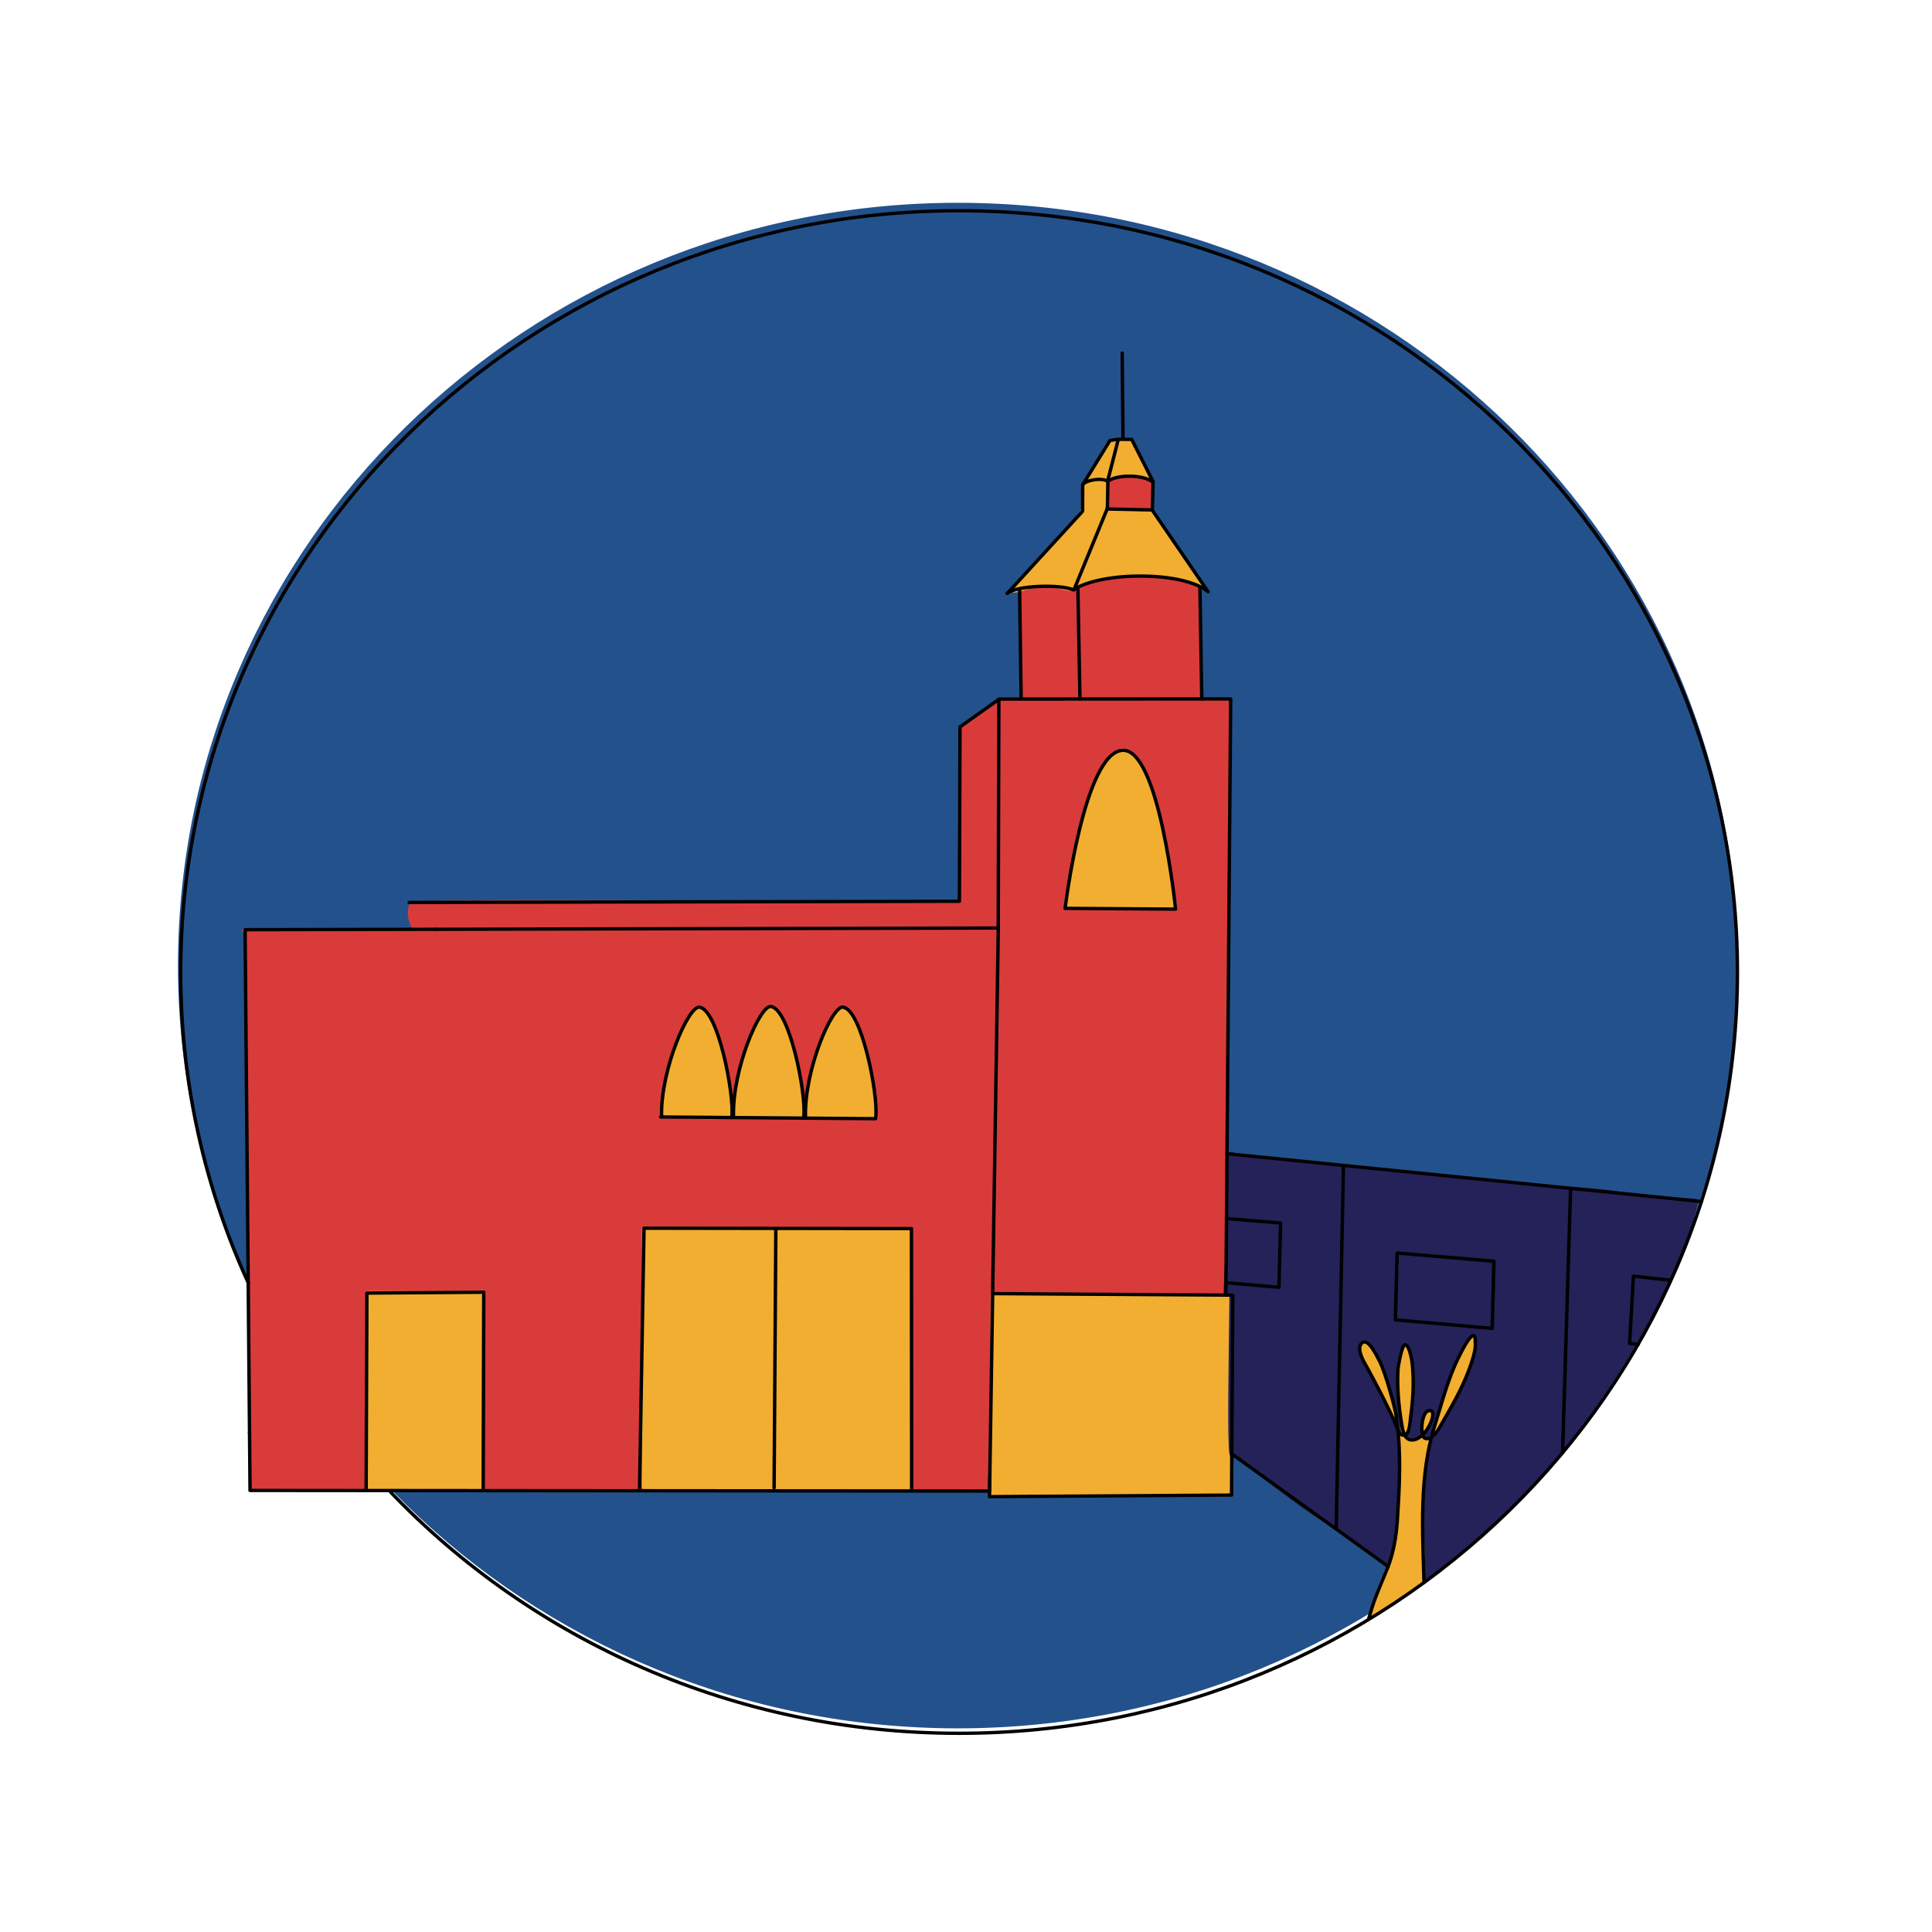 <?xml version="1.0" encoding="UTF-8" standalone="no"?>
<svg
   inkscape:version="1.1 (c68e22c387, 2021-05-23)"
   sodipodi:docname="iglesia.svg"
   id="svg147"
   viewBox="0 0 1000 1000"
   version="1.1"
   width="100%"
   xml:space="preserve"
   style="fill-rule:evenodd;clip-rule:evenodd;stroke-linecap:round;stroke-linejoin:round;"
   height="100%"
   xmlns:inkscape="http://www.inkscape.org/namespaces/inkscape"
   xmlns:sodipodi="http://sodipodi.sourceforge.net/DTD/sodipodi-0.dtd"
   xmlns:xlink="http://www.w3.org/1999/xlink"
   xmlns="http://www.w3.org/2000/svg"
   xmlns:svg="http://www.w3.org/2000/svg"
   xmlns:rdf="http://www.w3.org/1999/02/22-rdf-syntax-ns#"
   xmlns:cc="http://creativecommons.org/ns#"
   xmlns:dc="http://purl.org/dc/elements/1.1/"
   xmlns:vectornator="http://vectornator.io"><sodipodi:namedview
   inkscape:current-layer="svg147"
   inkscape:window-maximized="1"
   inkscape:window-y="-8"
   inkscape:window-x="-8"
   inkscape:cy="552.96"
   inkscape:cx="512"
   inkscape:zoom="0.65917969"
   showgrid="false"
   id="namedview149"
   inkscape:window-height="1017"
   inkscape:window-width="1920"
   inkscape:pageshadow="2"
   inkscape:pageopacity="0"
   guidetolerance="10"
   gridtolerance="10"
   objecttolerance="10"
   borderopacity="1"
   bordercolor="#666666"
   pagecolor="#ffffff"
   inkscape:document-rotation="0"
   inkscape:pagecheckerboard="0" />
<defs
   id="defs5">
</defs>
<g
   vectornator:layerName="Azul 1"
   id="Azul 1">



</g>




<g
   id="g352"
   transform="matrix(0.898,0,0,0.881,30.929,71.065)"><path
     id="path7"
     stroke-linejoin="round"
     opacity="1"
     stroke-linecap="round"
     fill="#23518c"
     d="m 69.135,486.619 c 0,-246.958 200.812,-447.157 448.528,-447.157 247.714,0 448.526,200.199 448.526,447.157 0,246.958 -200.812,447.157 -448.526,447.157 -247.716,0 -448.528,-200.199 -448.528,-447.157 z"
     stroke-width="1.968"
     stroke="#23518c"
     style="clip-rule:evenodd;fill-rule:evenodd;stroke-linecap:round;stroke-linejoin:round" /><path
     id="path9"
     stroke-linejoin="round"
     opacity="0"
     stroke-linecap="round"
     fill="#5e65a3"
     d="m 707.395,124.506 c 0,-5.99 2.442,-10.844 5.455,-10.844 3.011,0 5.453,4.854 5.453,10.844 0,5.988 -2.442,10.844 -5.453,10.844 -3.013,0 -5.455,-4.856 -5.455,-10.844 z"
     stroke-width="1.968"
     stroke="#5e65a3"
     style="clip-rule:evenodd;fill-rule:evenodd;stroke-linecap:round;stroke-linejoin:round" /><path
     id="path11"
     stroke-linejoin="round"
     opacity="0"
     stroke-linecap="round"
     fill="#5e65a3"
     d="m 582.559,378.151 c 0,-0.999 0.543,-1.808 1.212,-1.808 0.669,0 1.212,0.809 1.212,1.808 0,0.997 -0.543,1.806 -1.212,1.806 -0.669,0 -1.212,-0.809 -1.212,-1.806 z"
     stroke-width="1.968"
     stroke="#5e65a3"
     style="clip-rule:evenodd;fill-rule:evenodd;stroke-linecap:round;stroke-linejoin:round" /><g
     transform="matrix(1.974,0,0,1.963,-610.042,-567.143)"
     vectornator:layerName="Color "
     id="Color ">
<path
   id="path14"
   stroke-linejoin="round"
   opacity="1"
   stroke-linecap="round"
   fill="#d93b3b"
   d="m 576.188,625.276 c -14.728,-21.21 8.131,24.509 0,0"
   stroke-width="1"
   stroke="#d93b3b" />
<path
   id="path16"
   stroke-linejoin="round"
   opacity="1"
   stroke-linecap="round"
   fill="#d93b3b"
   d="m 364.867,693.686 215.529,0.051 c 2.21,1.592 0.385,1.146 2.905,1.344 9.142,0.721 36.407,0.153 52.965,-0.031 8.931,-0.099 10.606,0.717 13.523,-0.008 1.844,-0.458 0.323,-19.446 0.985,-36.218 0.271,-6.868 0.353,-15.604 -0.065,-22.122 -0.19,-2.953 0.758,0.67 -1.908,-0.519 -0.294,-23.751 1.322,-82.731 1.562,-127.715 0.043,-7.956 -0.501,-15.666 -0.376,-22.567 0.044,-2.399 0.067,-4.776 0.08,-7.076 0.03,-5.112 0.011,-9.845 0.061,-13.598 0.043,-3.168 0.435,-5.177 0.159,-7.332 -0.123,-0.954 -1.436,-0.517 -3.709,-0.429 -1.796,0.07 -5.218,-0.018 -7.55,0.031 -5.903,0.122 -15.404,-0.063 -23.65,0.193 -5.007,0.156 -9.627,-0.317 -14.103,-0.244 -2.318,0.038 -4.462,0.832 -6.888,0.647 -2.589,-0.197 -10.593,-0.511 -10.593,-0.511 l -0.972,67.583 -220.069,1.247"
   stroke-width="1"
   stroke="#d93b3b" />
<path
   id="path18"
   stroke-linejoin="round"
   opacity="1"
   stroke-linecap="round"
   fill="#d93b3b"
   d="m 600.494,473.824 c 12.268,10.999 10.02,-13.614 0,0"
   stroke-width="1"
   stroke="#d93b3b" />
<path
   id="path20"
   stroke-linejoin="round"
   opacity="1"
   stroke-linecap="round"
   fill="#d93b3b"
   d="m 572.253,465.794 c 0,0 -1.139,34.489 0.081,47.921 0.15,1.652 -0.455,2.922 -0.244,3.905 -7.168,0.546 -16.683,0.08 -28.624,0.176 -41.019,0.333 -102.761,-0.592 -127.636,0.302 -4.528,0.163 -3.676,-0.303 -4.192,0.612 -0.859,1.524 -0.569,4.907 0.961,6.923 0.833,1.099 16.92,-0.125 34.836,-0.042 22.547,0.105 56.893,-0.419 86.437,-0.409 18.685,0.007 34.348,1.269 48.94,0.027 1.211,-3.383 0.16,-6.286 0.184,-10.315 0.028,-4.686 0.288,-10.764 0.019,-16.586 -0.255,-5.542 0.516,-13.132 0.413,-18.983 -0.151,-8.592 -1.058,-15.318 -0.598,-21.749"
   stroke-width="1"
   stroke="#d93b3b" />
<path
   id="path22"
   stroke-linejoin="round"
   opacity="1"
   stroke-linecap="round"
   fill="#d93b3b"
   d="m 589.89,424.543 c -0.599,1.294 -0.19,2.723 -0.276,4.1 -0.24,3.818 0.302,7.814 0.217,11.864 -0.079,3.714 0.14,7.847 -0.104,10.744 -0.207,2.468 -0.024,3.883 0.937,4.918 1.808,1.945 5.041,0.602 8.435,0.544 4.432,-0.076 7.982,0.667 7.979,-0.286 -0.006,-3.073 -0.073,-11.243 -0.794,-16.064 -0.23,-1.538 0.034,-6.744 -0.063,-10.812 -0.052,-2.21 0.333,-3.843 -0.775,-4.922 -0.646,-0.629 -2.212,-0.308 -3.656,-0.493 -2.407,-0.308 -5.085,-0.8 -7.079,-0.481 -2.172,0.346 -2.018,1.208 -2.844,0.286"
   stroke-width="1"
   stroke="#d93b3b" />
<path
   id="path24"
   stroke-linejoin="round"
   opacity="1"
   stroke-linecap="round"
   fill="#d93b3b"
   d="m 606.723,425.023 c -0.429,1.072 0.068,5.832 0.096,10.897 0.047,8.281 -0.383,18.437 0.669,20.775 8.857,-0.565 26.558,1.116 34.343,0.075 0.93,-0.124 0.342,-2.406 0.507,-6.873 0.048,-1.305 -0.046,-3.218 -0.08,-4.899 -0.088,-4.315 -0.281,-8.918 -0.359,-11.239 -0.115,-3.38 -0.367,-10.561 -1.446,-10.998 -5.695,-2.302 -25.32,-4.537 -33.988,1.304"
   stroke-width="1"
   stroke="#d93b3b" />
<path
   id="path26"
   stroke-linejoin="round"
   opacity="1"
   stroke-linecap="round"
   fill="#f2ae30"
   d="m 615.255,400.284 c -1.358,2.718 -4.398,11.177 -6.792,16.792 -0.851,1.995 -1.994,4.36 -2.497,5.432 -0.305,0.65 -0.344,0.339 -0.025,0.573 0.85,0.623 2.864,-1.16 5.707,-2.04 2.974,-0.919 6.838,-0.957 10.43,-1.151 9.401,-0.508 18.985,2.493 21.329,3.875 -1.964,-2.369 -4.075,-5.998 -6.467,-9.579 -1.159,-1.736 -2.761,-3.347 -3.724,-5.014 -1.127,-1.951 -2.269,-3.667 -3.103,-5.137 -0.481,-0.847 -1.157,-1.366 -1.538,-1.966 -0.314,-0.495 -0.295,-1.131 -0.969,-1.305"
   stroke-width="1"
   stroke="#f2ae30" />
<path
   id="path28"
   stroke-linejoin="round"
   opacity="1"
   stroke-linecap="round"
   fill="#f2ae30"
   d="m 618.62,379.914 c -1.133,1.845 -1.204,3.589 -1.842,5.825 -0.659,2.309 -1.103,3.951 -1.31,5.322 -0.058,0.386 3.309,-0.974 5.7,-1.223 2.967,-0.308 6.57,2.249 6.166,1.207 -0.912,-2.358 -3.314,-8.121 -5.423,-11.047 -0.334,-0.463 -2.464,0.459 -2.967,-0.084"
   stroke-width="1"
   stroke="#f2ae30" />
<path
   id="path30"
   stroke-linejoin="round"
   opacity="1"
   stroke-linecap="round"
   fill="#f2ae30"
   d="m 617.422,379.818 c -1.048,-0.105 -1.816,0.039 -2.885,1.815 -1.824,3.033 -4.842,8.983 -6.42,11.338 -0.501,0.749 1.045,5.744 -0.973,8.473 -7.508,10.153 -17.762,19.376 -20.188,22.981 1.498,1.117 6.318,-2.009 9.225,-1.809 4.116,0.284 7.067,2.099 8.865,1.257 0.991,-0.464 2.79,-6.87 4.956,-12.527 2.239,-5.848 4.829,-10.944 4.828,-10.977 -0.148,-4.386 -0.464,-5.947 0.107,-8.845 0.991,-5.025 2.766,-9.894 2.66,-11.48"
   stroke-width="1"
   stroke="#f2ae30" />
<path
   id="path32"
   stroke-linejoin="round"
   opacity="1"
   stroke-linecap="round"
   fill="#d93b3b"
   d="m 615.802,391.919 c -0.542,2.679 -0.979,6.792 -0.275,8.016 0.081,0.141 1.297,-0.012 2.16,0.049 2.784,0.194 7.945,0.303 10.016,0.41 0.28,0.014 -0.109,-7.047 -0.002,-7.871 0.2,-1.542 -8.052,-2.691 -11.899,-0.818"
   stroke-width="1"
   stroke="#d93b3b" />
<path
   id="path34"
   stroke-linejoin="round"
   opacity="1"
   stroke-linecap="round"
   fill="#e4c296"
   d="m 490.553,576.97 c 14.553,-7.077 -9.898,-12.671 0,0"
   stroke-width="1"
   stroke="#e4c296" />
<path
   id="path36"
   stroke-linejoin="round"
   opacity="1"
   stroke-linecap="round"
   fill="#f2ae30"
   d="m 495.259,549.396 c -1.507,1.827 -3.396,3.567 -5.356,8.891 -3.406,9.249 -6.129,23.543 -4.542,23.566 2.214,0.031 19.508,1.108 19.679,-0.256 0.17,-1.364 1.065,-0.661 0.388,-3.762 -0.767,-3.513 -1.971,-10.739 -2.691,-14.615 -0.891,-4.792 -3.692,-10.286 -6.019,-13.505"
   stroke-width="1"
   stroke="#f2ae30" />
<path
   id="path38"
   stroke-linejoin="round"
   opacity="1"
   stroke-linecap="round"
   fill="#f2ae30"
   d="m 537.334,549.825 c -1.507,1.827 -3.396,3.567 -5.356,8.891 -3.406,9.249 -6.129,23.544 -4.542,23.566 1.396,0.02 9.083,0.063 14.418,0.065 3.131,0.002 6.08,1.06 5.403,-2.041 -0.767,-3.513 -1.725,-12.781 -2.445,-16.656 -0.89,-4.793 -3.692,-10.287 -6.019,-13.506"
   stroke-width="1"
   stroke="#f2ae30" />
<path
   id="path40"
   stroke-linejoin="round"
   opacity="1"
   stroke-linecap="round"
   fill="#f2ae30"
   d="m 619.303,472.302 c -2.146,2.572 -4.587,1.747 -7.378,9.241 -2.954,7.929 -5.996,21.388 -7.602,28.543 -1.031,4.593 -2.076,9.08 -1.192,9.092 2.127,0.03 14.655,0.328 23.326,0.373 4.182,0.021 8.386,0.198 8.347,-0.149 -0.224,-2.013 -0.269,-1.858 -1.233,-6.224 -0.55,-2.488 -0.81,-7.269 -1.508,-11.137 -0.689,-3.819 -1.816,-6.725 -2.325,-9.435 -1.268,-6.746 -4.175,-18.516 -9.541,-19.708"
   stroke-width="1"
   stroke="#f2ae30" />
<path
   id="path42"
   stroke-linejoin="round"
   opacity="1"
   stroke-linecap="round"
   fill="#f2ae30"
   d="m 516.148,549.169 c -1.507,1.827 -3.396,3.567 -5.356,8.891 -3.406,9.249 -6.13,23.543 -4.542,23.566 2.214,0.031 19.508,1.108 19.678,-0.256 0.171,-1.364 1.066,-0.661 0.389,-3.762 -0.767,-3.513 -1.971,-10.739 -2.691,-14.615 -0.891,-4.792 -3.692,-10.286 -6.019,-13.505"
   stroke-width="1"
   stroke="#f2ae30" />
<path
   id="path44"
   stroke-linejoin="round"
   opacity="1"
   stroke-linecap="round"
   fill="#f2ae30"
   d="m 479.506,615.673 h 77.8 v 77.334 h -77.8 z"
   stroke-width="1"
   stroke="#f2ae30" />
<path
   id="path46"
   stroke-linejoin="round"
   opacity="1"
   stroke-linecap="round"
   fill="#f2ae30"
   d="m 399.005,634.732 h 32.876 v 58.399 h -32.876 z"
   stroke-width="1"
   stroke="#f2ae30" />
<path
   id="path48"
   stroke-linejoin="round"
   opacity="1"
   stroke-linecap="round"
   fill="#f2ae30"
   d="m 581.36,635.522 h 70.041 l -0.599,59.635 -69.881,0.236 z"
   stroke-width="1"
   stroke="#f2ae30" />
<path
   id="path50"
   stroke-linejoin="round"
   opacity="1"
   stroke-linecap="round"
   fill="#242259"
   d="m 650.026,593.068 c 0.232,10.005 0.243,25.502 -0.692,41.542 -0.053,0.909 0.684,0.018 1.174,0.629 0.179,0.223 0.579,-1.019 0.559,0.805 -0.192,17.838 -0.681,43.256 0.01,47.001 7.242,4.233 20.487,16.315 30.031,21.507 4.897,2.664 11.071,8.166 15.333,11.439 1.48,1.136 5.241,9.226 10.782,5.02 12.627,-9.586 30.589,-25.399 47.234,-48.405 15.337,-21.197 29.802,-49.342 32.434,-65.332 -1.009,-0.4 -1.583,-0.275 -3.066,-0.36 -1.482,-0.085 -2.046,-0.126 -3.013,-0.216 -3.16,-0.293 -5.871,-0.765 -8.765,-0.842 -4.077,-0.109 -8.295,-1.132 -12.094,-1.547 -14.309,-1.561 -25.057,-0.939 -36.749,-3.163 -2.198,-0.418 -42.104,-3.805 -62.17,-6.57 -7.675,-1.058 -9.857,-0.033 -9.734,-1.651"
   stroke-width="1"
   stroke="#242259" />
<path
   id="path52"
   stroke-linejoin="round"
   opacity="1"
   stroke-linecap="round"
   fill="#f2ae30"
   d="m 721.806,647.805 c -0.541,-0.052 -1.058,0.992 -1.659,1.901 -3.074,4.656 -6.884,19.555 -10.237,27.317 -0.189,0.438 -0.444,1.275 -0.717,1.524 -1.123,1.025 -2.427,-0.141 -2.216,-1.719 0.126,-0.949 1.303,-1.72 1.859,-2.924 0.879,-1.906 0.766,-3.537 0.043,-3.618 -0.222,-0.025 -0.962,1.093 -1.49,3.155 -0.362,1.414 -0.084,3.151 -0.688,4.308 -0.537,1.031 -0.596,0.744 -1.984,1.074 -1.389,0.33 -3.05,-0.693 -3.246,-1.361 -0.529,-1.801 0.384,0.487 1.035,-1.1 0.147,-0.357 0.555,-0.734 0.62,-1.6 0.277,-3.718 0.963,-10.311 0.733,-15.364 -0.241,-5.308 -1.419,-8.988 -1.975,-8.846 -0.159,0.041 -1.916,2.435 -1.958,8.279 -0.055,7.693 1.615,19.327 1.38,19.16 -0.288,-0.205 -0.588,-0.516 -0.904,-0.952 -0.208,-0.287 -0.347,-0.495 -0.555,-1.115 -0.144,-0.428 -0.351,-1.174 -0.513,-1.781 -0.209,-0.78 -0.339,-1.782 -0.339,-1.782 0,0 -2.033,-9.313 -2.285,-10.051 -0.422,-1.239 -5.02,-11.649 -6.1,-12.332 -1.035,-0.655 -1.005,0.6 -1.833,1.185 0.518,2.643 3.565,8.535 6.862,15.123 2.257,4.509 4.37,9.379 4.425,10.31 0.134,2.29 1.849,28.377 -2.719,39.214 -2.313,5.485 -3.995,9.127 -5.493,15.75 5.952,-3.168 7.285,-5.198 11.506,-7.274 0.642,-0.315 2.137,-1.37 2.39,-1.987 0.253,-0.618 -1.459,1.428 1.124,-0.588 0.506,-0.395 -0.056,-1.19 -0.106,-1.934 -0.114,-1.664 0.398,-4.175 0.326,-6.384 -0.224,-6.883 -0.304,-14.972 -0.355,-15.598 -0.077,-0.917 1.039,-14.904 2.212,-19.004 0.252,-0.883 0.732,-0.78 1.067,-1.375 4.431,-7.852 7.695,-14.041 9.881,-19.182 0.752,-1.768 1.319,-3.294 1.543,-4.902 0.185,-1.336 0.812,-3.688 0.428,-4.745"
   stroke-width="1"
   stroke="#f2ae30" />
</g><g
     transform="matrix(1.974,0,0,1.963,-610.042,-567.143)"
     vectornator:layerName="Edificios"
     id="Edificios">
<path
   id="path58"
   stroke-linejoin="round"
   opacity="1"
   stroke-linecap="round"
   fill="none"
   d="m 649.86,593.114 138.423,14.304"
   stroke-width="1"
   stroke="#000000" />
<path
   id="path60"
   stroke-linejoin="round"
   opacity="1"
   stroke-linecap="round"
   fill="none"
   d="m 651.37,683.043 45.529,33.6"
   stroke-width="1"
   stroke="#000000" />
<path
   id="path62"
   stroke-linejoin="round"
   opacity="1"
   stroke-linecap="round"
   fill="none"
   d="m 683.863,596.646 -2.11,108.649"
   stroke-width="1"
   stroke="#000000" />
<path
   id="path64"
   stroke-linejoin="round"
   opacity="1"
   stroke-linecap="round"
   fill="none"
   d="m 750.186,603.758 -2.339,78.847"
   stroke-width="1"
   stroke="#000000" />
<path
   id="path66"
   stroke-linejoin="round"
   opacity="1"
   stroke-linecap="round"
   fill="none"
   d="m 696.839,716.84 c 1.645,-4.238 2.466,-9.313 2.754,-13.858 0.558,-8.813 1.048,-17.794 0.221,-26.629 -0.211,-2.254 -6.952,-15.492 -9.632,-20.331 -0.864,-1.56 -2.518,-4.796 -0.878,-6.284 1.826,-1.657 4.484,4.275 5.031,5.316 1.873,3.564 4.629,14.419 4.895,16.229 0.181,1.228 0.039,5.778 2.016,6.08 2.012,0.308 2.048,-4.037 2.212,-5.222 0.738,-5.321 1.032,-10.617 0.531,-15.965 -0.087,-0.927 -0.848,-5.997 -2.189,-5.871 -0.883,0.082 -1.967,6.44 -2.015,7.326 -0.285,5.291 0.185,10.786 1.016,16.012 0.261,1.637 0.6,4.911 2.796,5.14 4.516,0.472 8.609,-10.043 4.954,-8.683 -2.028,0.755 -2.374,7.69 -0.851,8.203 2.287,0.77 4.187,-3.181 5.056,-4.718 3.331,-5.892 6.594,-11.777 8.611,-18.264 0.611,-1.964 1.179,-3.895 0.984,-5.976 -0.039,-0.42 0.109,-1.711 -0.552,-1.78 -1.125,-0.118 -3.719,5.304 -4.149,6.175 -3.251,6.591 -4.956,13.751 -7.126,20.729 -4.586,14.751 -3.57,31.666 -3.13,46.872"
   stroke-width="1"
   stroke="#000000" />
<path
   id="path68"
   stroke-linejoin="round"
   opacity="1"
   stroke-linecap="round"
   fill="none"
   d="m 691.22,732.347 c 0.309,-1.097 0.634,-2.194 0.974,-3.305 1.296,-4.229 3.055,-8.107 4.645,-12.202"
   stroke-width="1"
   stroke="#000000" />

<path
   id="path72"
   stroke-linejoin="round"
   opacity="1"
   stroke-linecap="round"
   fill="none"
   d="m 788.236,607.348 c 0.037,-0.018 0.074,-0.037 0.111,-0.055"
   stroke-width="1"
   stroke="#000000" />
<path
   id="path74"
   stroke-linejoin="round"
   opacity="1"
   stroke-linecap="round"
   fill="none"
   d="m 788.458,607.237 c -0.037,0.037 -0.074,0.074 -0.111,0.111"
   stroke-width="1"
   stroke="#000000" />
<path
   id="path76"
   stroke-linejoin="round"
   opacity="1"
   stroke-linecap="round"
   fill="none"
   d="m 478.341,693.251 1.295,-77.836 78.09,0.12 0.058,77.999"
   stroke-width="1"
   stroke="#000000" />
<path
   id="path78"
   stroke-linejoin="round"
   opacity="1"
   stroke-linecap="round"
   fill="none"
   d="m 518.127,615.602 -0.504,77.503"
   stroke-width="1"
   stroke="#000000" />
<path
   id="path80"
   stroke-linejoin="round"
   opacity="1"
   stroke-linecap="round"
   fill="none"
   d="m 484.518,582.126 62.74,0.517"
   stroke-width="1"
   stroke="#000000" />
<path
   id="path82"
   stroke-linejoin="round"
   opacity="1"
   stroke-linecap="round"
   fill="none"
   d="m 505.284,582.152 c 0.757,-6.685 -3.995,-32.231 -9.49,-32.888 -3.191,-0.381 -11.287,18.602 -11.044,32.651"
   stroke-width="1"
   stroke="#000000" />
<path
   id="path84"
   stroke-linejoin="round"
   opacity="1"
   stroke-linecap="round"
   fill="none"
   d="m 526.3,581.907 c 0.726,-6.688 -4.143,-32.213 -9.64,-32.844 -3.193,-0.367 -11.202,18.653 -10.896,32.701"
   stroke-width="1"
   stroke="#000000" />
<path
   id="path86"
   stroke-linejoin="round"
   opacity="1"
   stroke-linecap="round"
   fill="none"
   d="m 547.318,582.096 c 0.73,-6.688 -4.124,-32.216 -9.621,-32.85 -3.193,-0.369 -11.213,18.647 -10.914,32.694"
   stroke-width="1"
   stroke="#000000" />
<path
   id="path88"
   stroke-linejoin="round"
   opacity="1"
   stroke-linecap="round"
   fill="none"
   d="m 432.684,693.681 0.16,-59.096 -34.124,0.248 -0.223,58.848"
   stroke-width="1"
   stroke="#000000" />
<path
   id="path90"
   stroke-linejoin="round"
   opacity="1"
   stroke-linecap="round"
   fill="none"
   d="m 699.539,622.847 28.27,2.449 -0.51,20.106 -28.271,-2.552 z"
   stroke-width="1"
   stroke="#000000" />
<path
   id="path92"
   stroke-linejoin="round"
   opacity="1"
   stroke-linecap="round"
   fill="none"
   d="m 769.944,650.186 -2.534,-0.301 1.133,-20.127 10.506,1.211"
   stroke-width="1"
   stroke="#000000" />
<path
   id="path94"
   stroke-linejoin="round"
   opacity="1"
   stroke-linecap="round"
   fill="none"
   d="m 649.813,612.544 15.71,1.326 -0.501,19.224 -15.132,-1.331"
   stroke-width="1"
   stroke="#000000" />
<path
   id="path96"
   stroke-linejoin="round"
   opacity="1"
   stroke-linecap="round"
   fill="none"
   d="m 602.59,519.687 c 0,0 5.534,-46.821 16.821,-47.297 10.704,-0.45 15.445,47.524 15.445,47.524 z"
   stroke-width="1"
   stroke="#000000" />
</g><g
     transform="matrix(1.974,0,0,1.963,-610.042,-567.143)"
     vectornator:layerName="Circulo 1"
     id="Circulo 1">
<path
   id="path99"
   stroke-linejoin="round"
   opacity="1"
   stroke-linecap="round"
   fill="none"
   d="m 364.113,631.836 c -12.707,-28.422 -19.774,-59.93 -19.774,-93.093 0,-125.837 101.757,-227.848 227.282,-227.848 125.524,0 227.281,102.011 227.281,227.848 0,125.837 -101.757,227.847 -227.281,227.847 -65.498,0 -124.524,-27.774 -166,-72.214"
   stroke-width="1"
   stroke="#000000" />
<path
   id="path101"
   stroke-linejoin="round"
   opacity="0"
   stroke-linecap="round"
   fill="#e4c296"
   d="m 604.622,480.959 c 16.425,-16.262 16.425,-16.262 0,0"
   stroke-width="1"
   stroke="#e4c296" />
</g><g
     transform="matrix(1.974,0,0,1.963,-610.042,-567.143)"
     vectornator:layerName="Iglesia"
     id="Iglesia">
<path
   id="path104"
   stroke-linejoin="round"
   opacity="1"
   stroke-linecap="round"
   fill="none"
   d="m 364.452,676.619 -1.3,-150.537 55.578,-0.129"
   stroke-width="1"
   stroke="#000000" />
<path
   id="path106"
   stroke-linejoin="round"
   opacity="1"
   stroke-linecap="round"
   fill="none"
   d="m 418.73,525.953 164.357,-0.38 -2.545,168.515 -215.941,-0.184 -0.149,-17.285"
   stroke-width="1"
   stroke="#000000" />
<path
   id="path108"
   stroke-linejoin="round"
   opacity="1"
   stroke-linecap="round"
   fill="none"
   d="m 581.58,634.997 69.975,0.462 -0.361,59.83 -70.676,0.471 0.08,-5.222"
   stroke-width="1"
   stroke="#000000" />
<path
   id="path110"
   stroke-linejoin="round"
   opacity="1"
   stroke-linecap="round"
   fill="none"
   d="m 649.54,634.836 1.395,-177.83 -67.685,0.044 -0.185,68.502"
   stroke-width="1"
   stroke="#000000" />
<path
   id="path112"
   stroke-linejoin="round"
   opacity="1"
   stroke-linecap="round"
   fill="none"
   d="m 583.19,457.173 -11.289,8.206 -0.171,52.198 -160.66,0.342"
   stroke-width="1"
   stroke="#000000" />
<path
   id="path114"
   stroke-linejoin="round"
   opacity="1"
   stroke-linecap="round"
   fill="none"
   d="M 642.502,457.048 641.963,423.8"
   stroke-width="1"
   stroke="#000000" />
<path
   id="path116"
   stroke-linejoin="round"
   opacity="1"
   stroke-linecap="round"
   fill="none"
   d="m 589.752,456.609 -0.441,-32.303"
   stroke-width="1"
   stroke="#000000" />
<path
   id="path118"
   stroke-linejoin="round"
   opacity="1"
   stroke-linecap="round"
   fill="none"
   d="m 606.924,456.779 -0.603,-32.864"
   stroke-width="1"
   stroke="#000000" />
<path
   id="path120"
   stroke-linejoin="round"
   opacity="1"
   stroke-linecap="round"
   fill="none"
   d="m 585.693,425.395 c 2.573,-2.294 15.21,-2.842 19.418,-1.015"
   stroke-width="1"
   stroke="#000000" />
<path
   id="path122"
   stroke-linejoin="round"
   opacity="1"
   stroke-linecap="round"
   fill="none"
   d="m 607.715,392.896 c 0.627,-0.922 2.815,-1.562 4.715,-1.594 1.043,-0.018 1.999,0.148 2.563,0.551"
   stroke-width="1"
   stroke="#000000" />
<path
   id="path124"
   stroke-linejoin="round"
   opacity="1"
   stroke-linecap="round"
   fill="none"
   d="m 605.034,424.318 c 8.376,-5.491 31.952,-5.598 39.299,0.578 l -16.264,-24.348"
   stroke-width="1"
   stroke="#000000" />
<path
   id="path126"
   stroke-linejoin="round"
   opacity="1"
   stroke-linecap="round"
   fill="none"
   d="m 615.162,400.169 12.886,0.276 0.228,-8.294"
   stroke-width="1"
   stroke="#000000" />
<path
   id="path128"
   stroke-linejoin="round"
   opacity="1"
   stroke-linecap="round"
   fill="none"
   d="m 614.94,400.257 0.146,-8.164"
   stroke-width="1"
   stroke="#000000" />
<path
   id="path130"
   stroke-linejoin="round"
   opacity="1"
   stroke-linecap="round"
   fill="none"
   d="m 607.703,400.521 0.016,-7.458"
   stroke-width="1"
   stroke="#000000" />
<path
   id="path132"
   stroke-linejoin="round"
   opacity="1"
   stroke-linecap="round"
   fill="none"
   d="m 615.117,391.822 c 2.76,-2.054 10.147,-1.93 12.836,0.114"
   stroke-width="1"
   stroke="#000000" />
<path
   id="path134"
   stroke-linejoin="round"
   opacity="1"
   stroke-linecap="round"
   fill="none"
   d="m 614.833,400.238 -9.655,24.094 9.728,-24.276"
   stroke-width="1"
   stroke="#000000" />
<path
   id="path136"
   stroke-linejoin="round"
   opacity="1"
   stroke-linecap="round"
   fill="none"
   d="m 614.906,400.056 -0.073,0.182"
   stroke-width="1"
   stroke="#000000" />
<path
   id="path138"
   stroke-linejoin="round"
   opacity="1"
   stroke-linecap="round"
   fill="none"
   d="m 585.761,425.372 21.86,-24.45"
   stroke-width="1"
   stroke="#000000" />
<path
   id="path140"
   stroke-linejoin="round"
   opacity="1"
   stroke-linecap="round"
   fill="none"
   d="m 607.832,392.736 7.857,-13.072 2.448,-0.391 -2.986,11.959"
   stroke-width="1"
   stroke="#000000" />
<path
   id="path142"
   stroke-linejoin="round"
   opacity="1"
   stroke-linecap="round"
   fill="none"
   d="m 628.316,392.047 -6.266,-12.706 -3.846,-0.028"
   stroke-width="1"
   stroke="#000000" />
<path
   id="path144"
   stroke-linejoin="round"
   opacity="1"
   stroke-linecap="round"
   fill="none"
   d="m 619.267,353.501 0.229,25.677"
   stroke-width="1"
   stroke="#000000" />
</g></g>
</svg>
